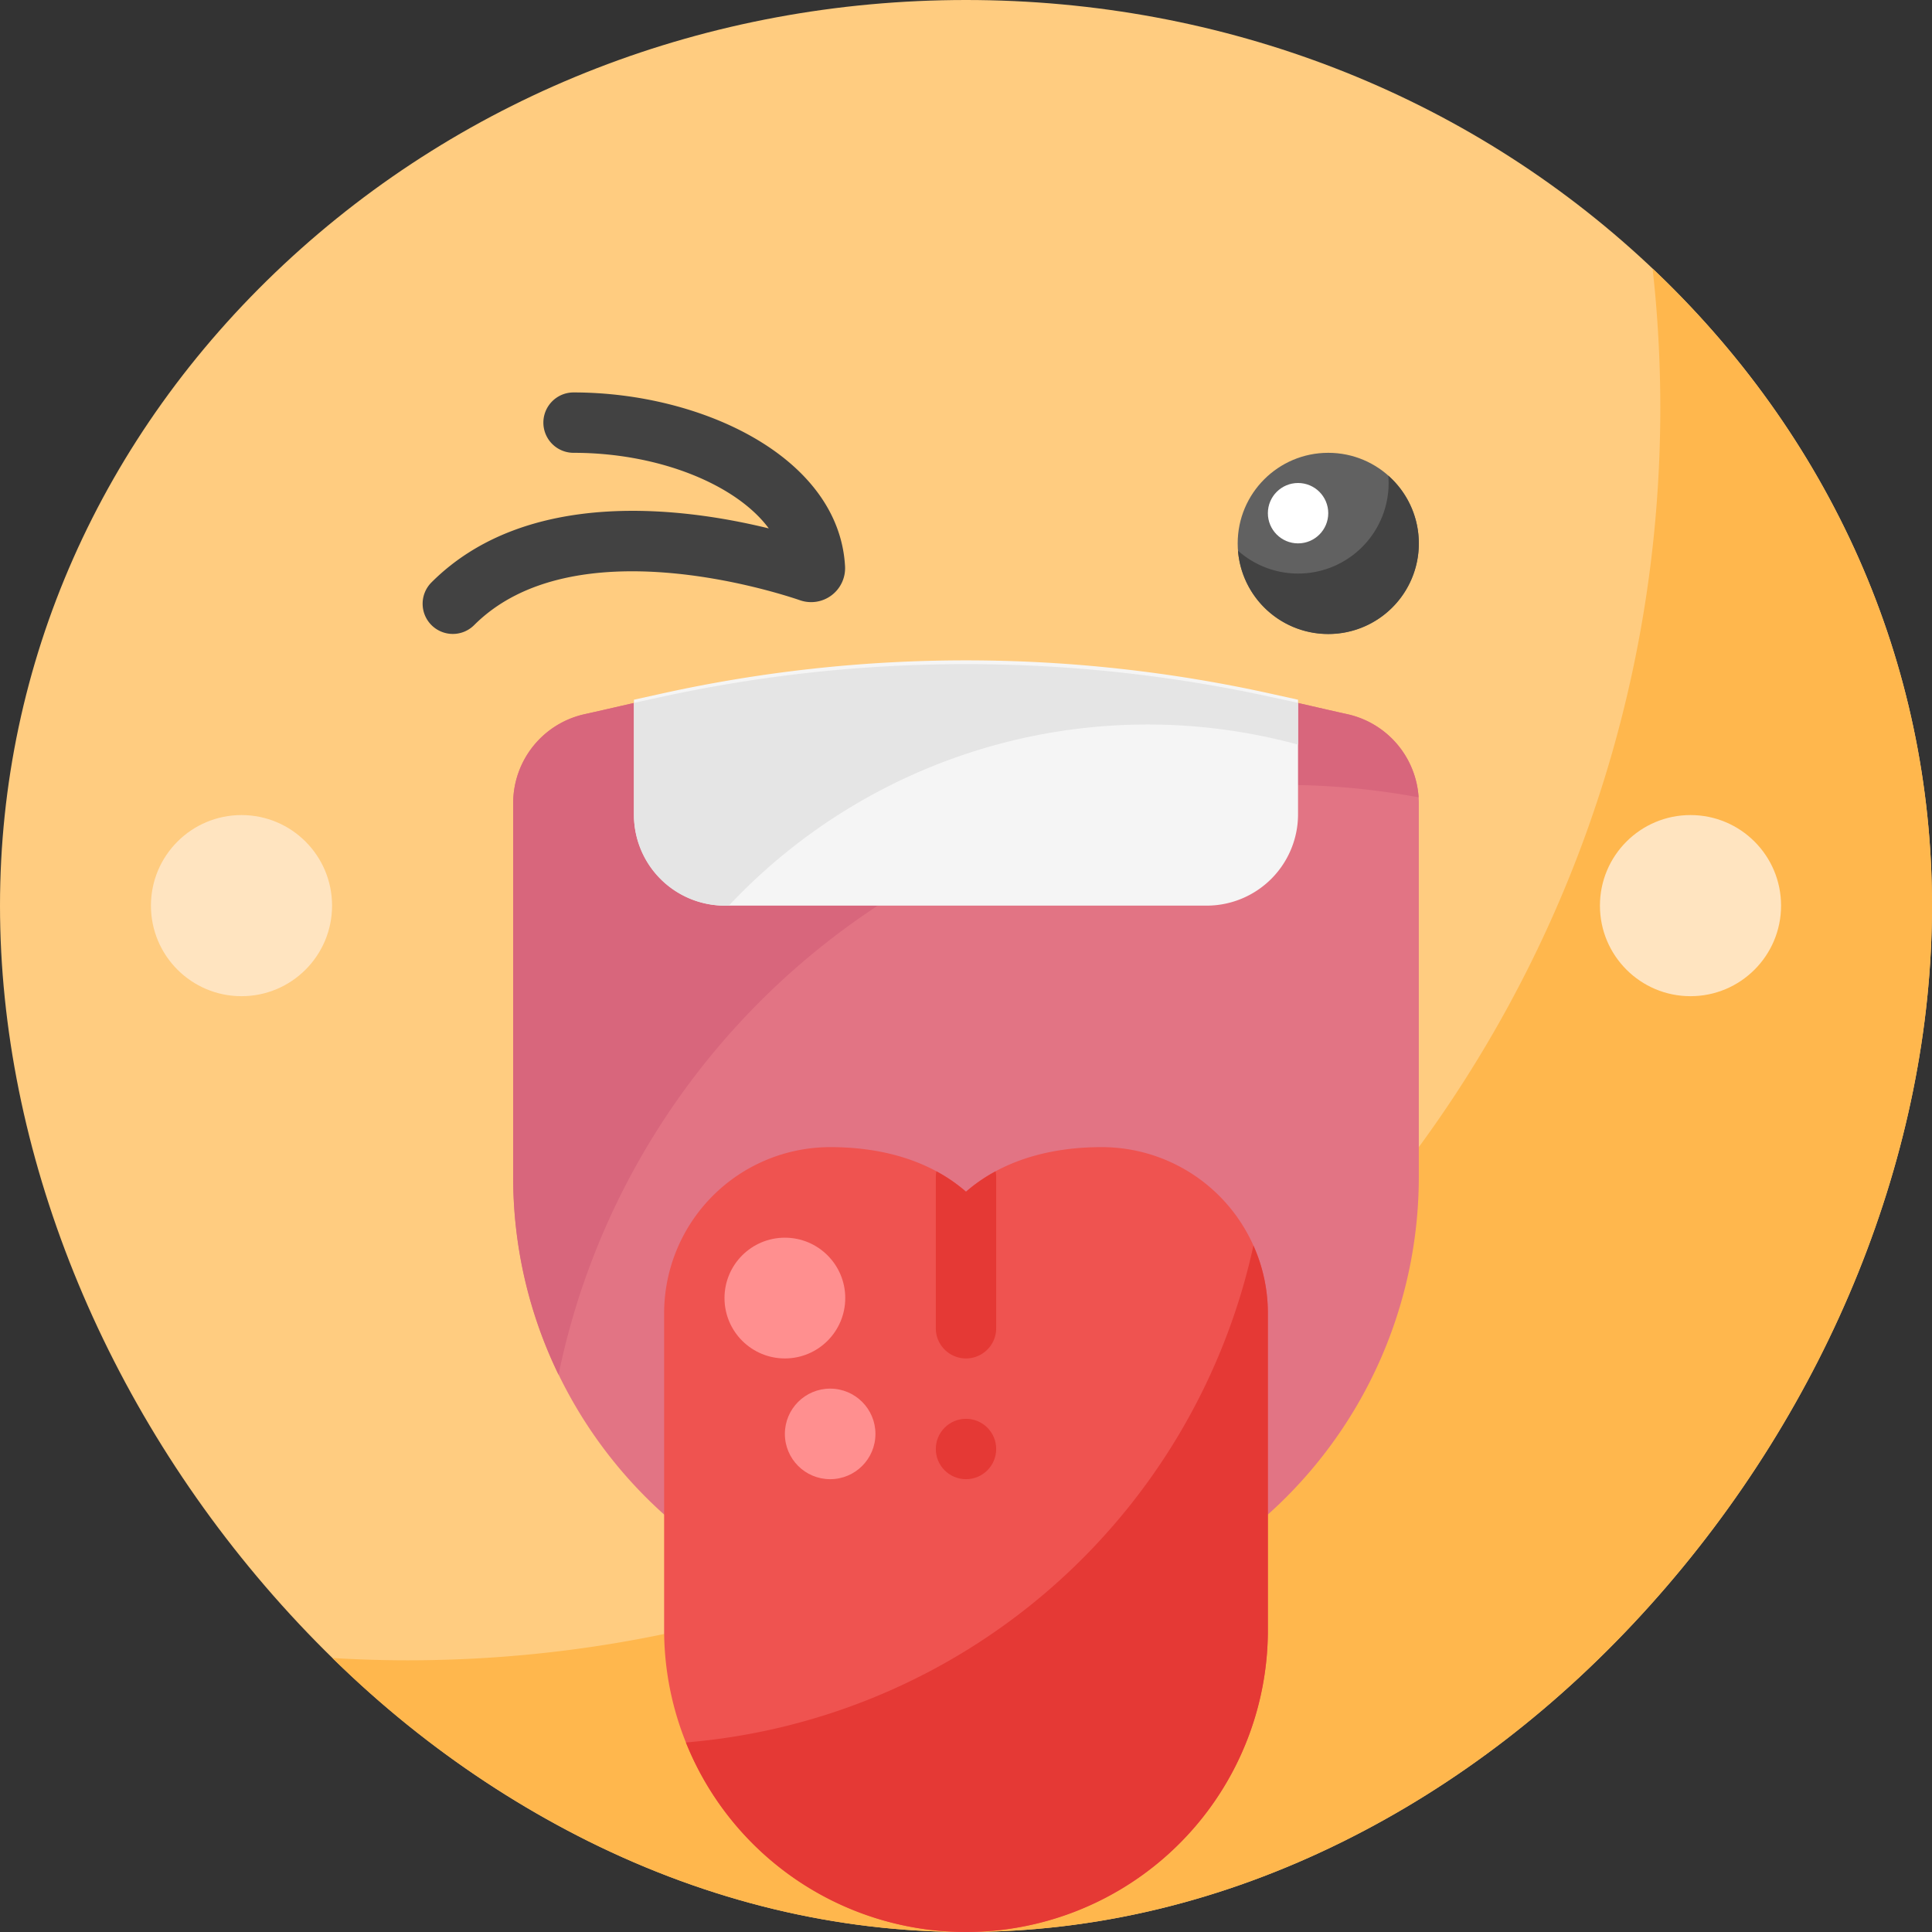 <svg height="512" viewBox="0 0 512 512" width="512" xmlns="http://www.w3.org/2000/svg"><rect x="0" y="0" width="512" height="512" fill="#333333" stroke="none"/><g id="Winking_Face_With_Tongue" data-name="Winking Face With Tongue"><g id="Flat"><path d="m256 512c-34.271 0-67.946-8.1-100.092-24.067-30.031-14.919-57.358-35.96-81.223-62.539-47.463-52.862-74.685-120.436-74.685-185.394 0-64.208 26.7-124.543 75.172-169.891 48.328-45.209 112.548-70.109 180.828-70.109s132.5 24.9 180.828 70.109c48.472 45.348 75.172 105.683 75.172 169.891 0 64.958-27.222 132.532-74.685 185.394-23.865 26.579-51.192 47.62-81.223 62.539-32.146 15.967-65.821 24.067-100.092 24.067z" fill="#ffcc80"/><path d="m437.959 71.193a335.627 335.627 0 0 1 2.041 36.807c0 183.359-148.641 332-332 332-6.683 0-13.314-.221-19.9-.61a266.906 266.906 0 0 0 67.807 48.543c32.147 15.967 65.822 24.067 100.093 24.067s67.946-8.1 100.092-24.067c30.031-14.919 57.358-35.96 81.223-62.539 47.463-52.862 74.685-120.436 74.685-185.394 0-63.7-26.289-123.583-74.041-168.807z" fill="#ffb74d"/><path d="m256 432a120.136 120.136 0 0 1 -120-120v-99.273a24.143 24.143 0 0 1 18.854-23.443c2.524-.553 5.183-1.163 7.994-1.807 21.126-4.844 50.059-11.477 93.152-11.477s72.026 6.633 93.152 11.477c2.811.644 5.47 1.254 7.994 1.807a24.143 24.143 0 0 1 18.854 23.443v99.273a120.136 120.136 0 0 1 -120 120z" fill="#e27484"/><path d="m340 208a197.082 197.082 0 0 1 35.937 3.3 24.141 24.141 0 0 0 -18.791-22.015c-2.524-.553-5.183-1.163-7.994-1.807-21.126-4.845-50.059-11.478-93.152-11.478s-72.026 6.633-93.152 11.477c-2.811.644-5.47 1.254-7.994 1.807a24.143 24.143 0 0 0 -18.854 23.443v99.273a119.282 119.282 0 0 0 12.021 52.32c18.346-89.22 97.326-156.32 191.979-156.32z" fill="#d8667c"/><path d="m120 168a8 8 0 0 1 -5.657-13.657c25.342-25.342 66.966-19.81 89.393-14.31-8.572-11.577-29.031-20.033-51.736-20.033a8 8 0 0 1 0-16c34.091 0 70.323 17.224 71.945 46.047a9 9 0 0 1 -11.907 9.036c-6.079-2.087-60.168-19.64-86.381 6.574a7.976 7.976 0 0 1 -5.657 2.343z" fill="#424242"/><circle cx="352" cy="144" fill="#616161" r="24"/><circle cx="344" cy="136" fill="#fff" r="8"/><path d="m320 240h-128a24.218 24.218 0 0 1 -24-24.375v-30.195l6.3-1.389a373.639 373.639 0 0 1 163.394 0l6.3 1.389v30.195a24.218 24.218 0 0 1 -23.994 24.375z" fill="#f5f5f5"/><path d="m256 512a80.091 80.091 0 0 1 -80-80v-84a44.049 44.049 0 0 1 44-44c18.368 0 29.612 6.231 36 11.813 6.388-5.582 17.632-11.813 36-11.813a44.049 44.049 0 0 1 44 44v84a80.091 80.091 0 0 1 -80 80z" fill="#ef5350"/><circle cx="256" cy="384" fill="#e53935" r="8"/><path d="m248.159 310.412a8.068 8.068 0 0 0 -.159 1.588v40a8 8 0 0 0 16 0v-40a8.068 8.068 0 0 0 -.159-1.588 42.786 42.786 0 0 0 -7.841 5.4 42.786 42.786 0 0 0 -7.841-5.4z" fill="#e53935"/><path d="m367.915 126.057c.051.641.085 1.288.085 1.943a23.983 23.983 0 0 1 -39.915 17.943 24 24 0 1 0 39.83-19.886z" fill="#424242"/><path d="m192 240h1.161a152.157 152.157 0 0 1 150.839-42.67v-11.06l-6.3-1.368a379.333 379.333 0 0 0 -163.394 0l-6.306 1.368v29.73a24.028 24.028 0 0 0 24 24z" fill="#e5e5e5"/><path d="m181.767 461.769a79.987 79.987 0 0 0 154.233-29.769v-84a43.732 43.732 0 0 0 -3.826-17.912 168.089 168.089 0 0 1 -150.407 131.681z" fill="#e53935"/><circle cx="208" cy="344" fill="#ff8f8f" r="16"/><circle cx="220" cy="380" fill="#ff8f8f" r="12"/><g fill="#ffe4c0"><circle cx="64" cy="240" r="24"/><circle cx="448" cy="240" r="24"/></g></g></g></svg>